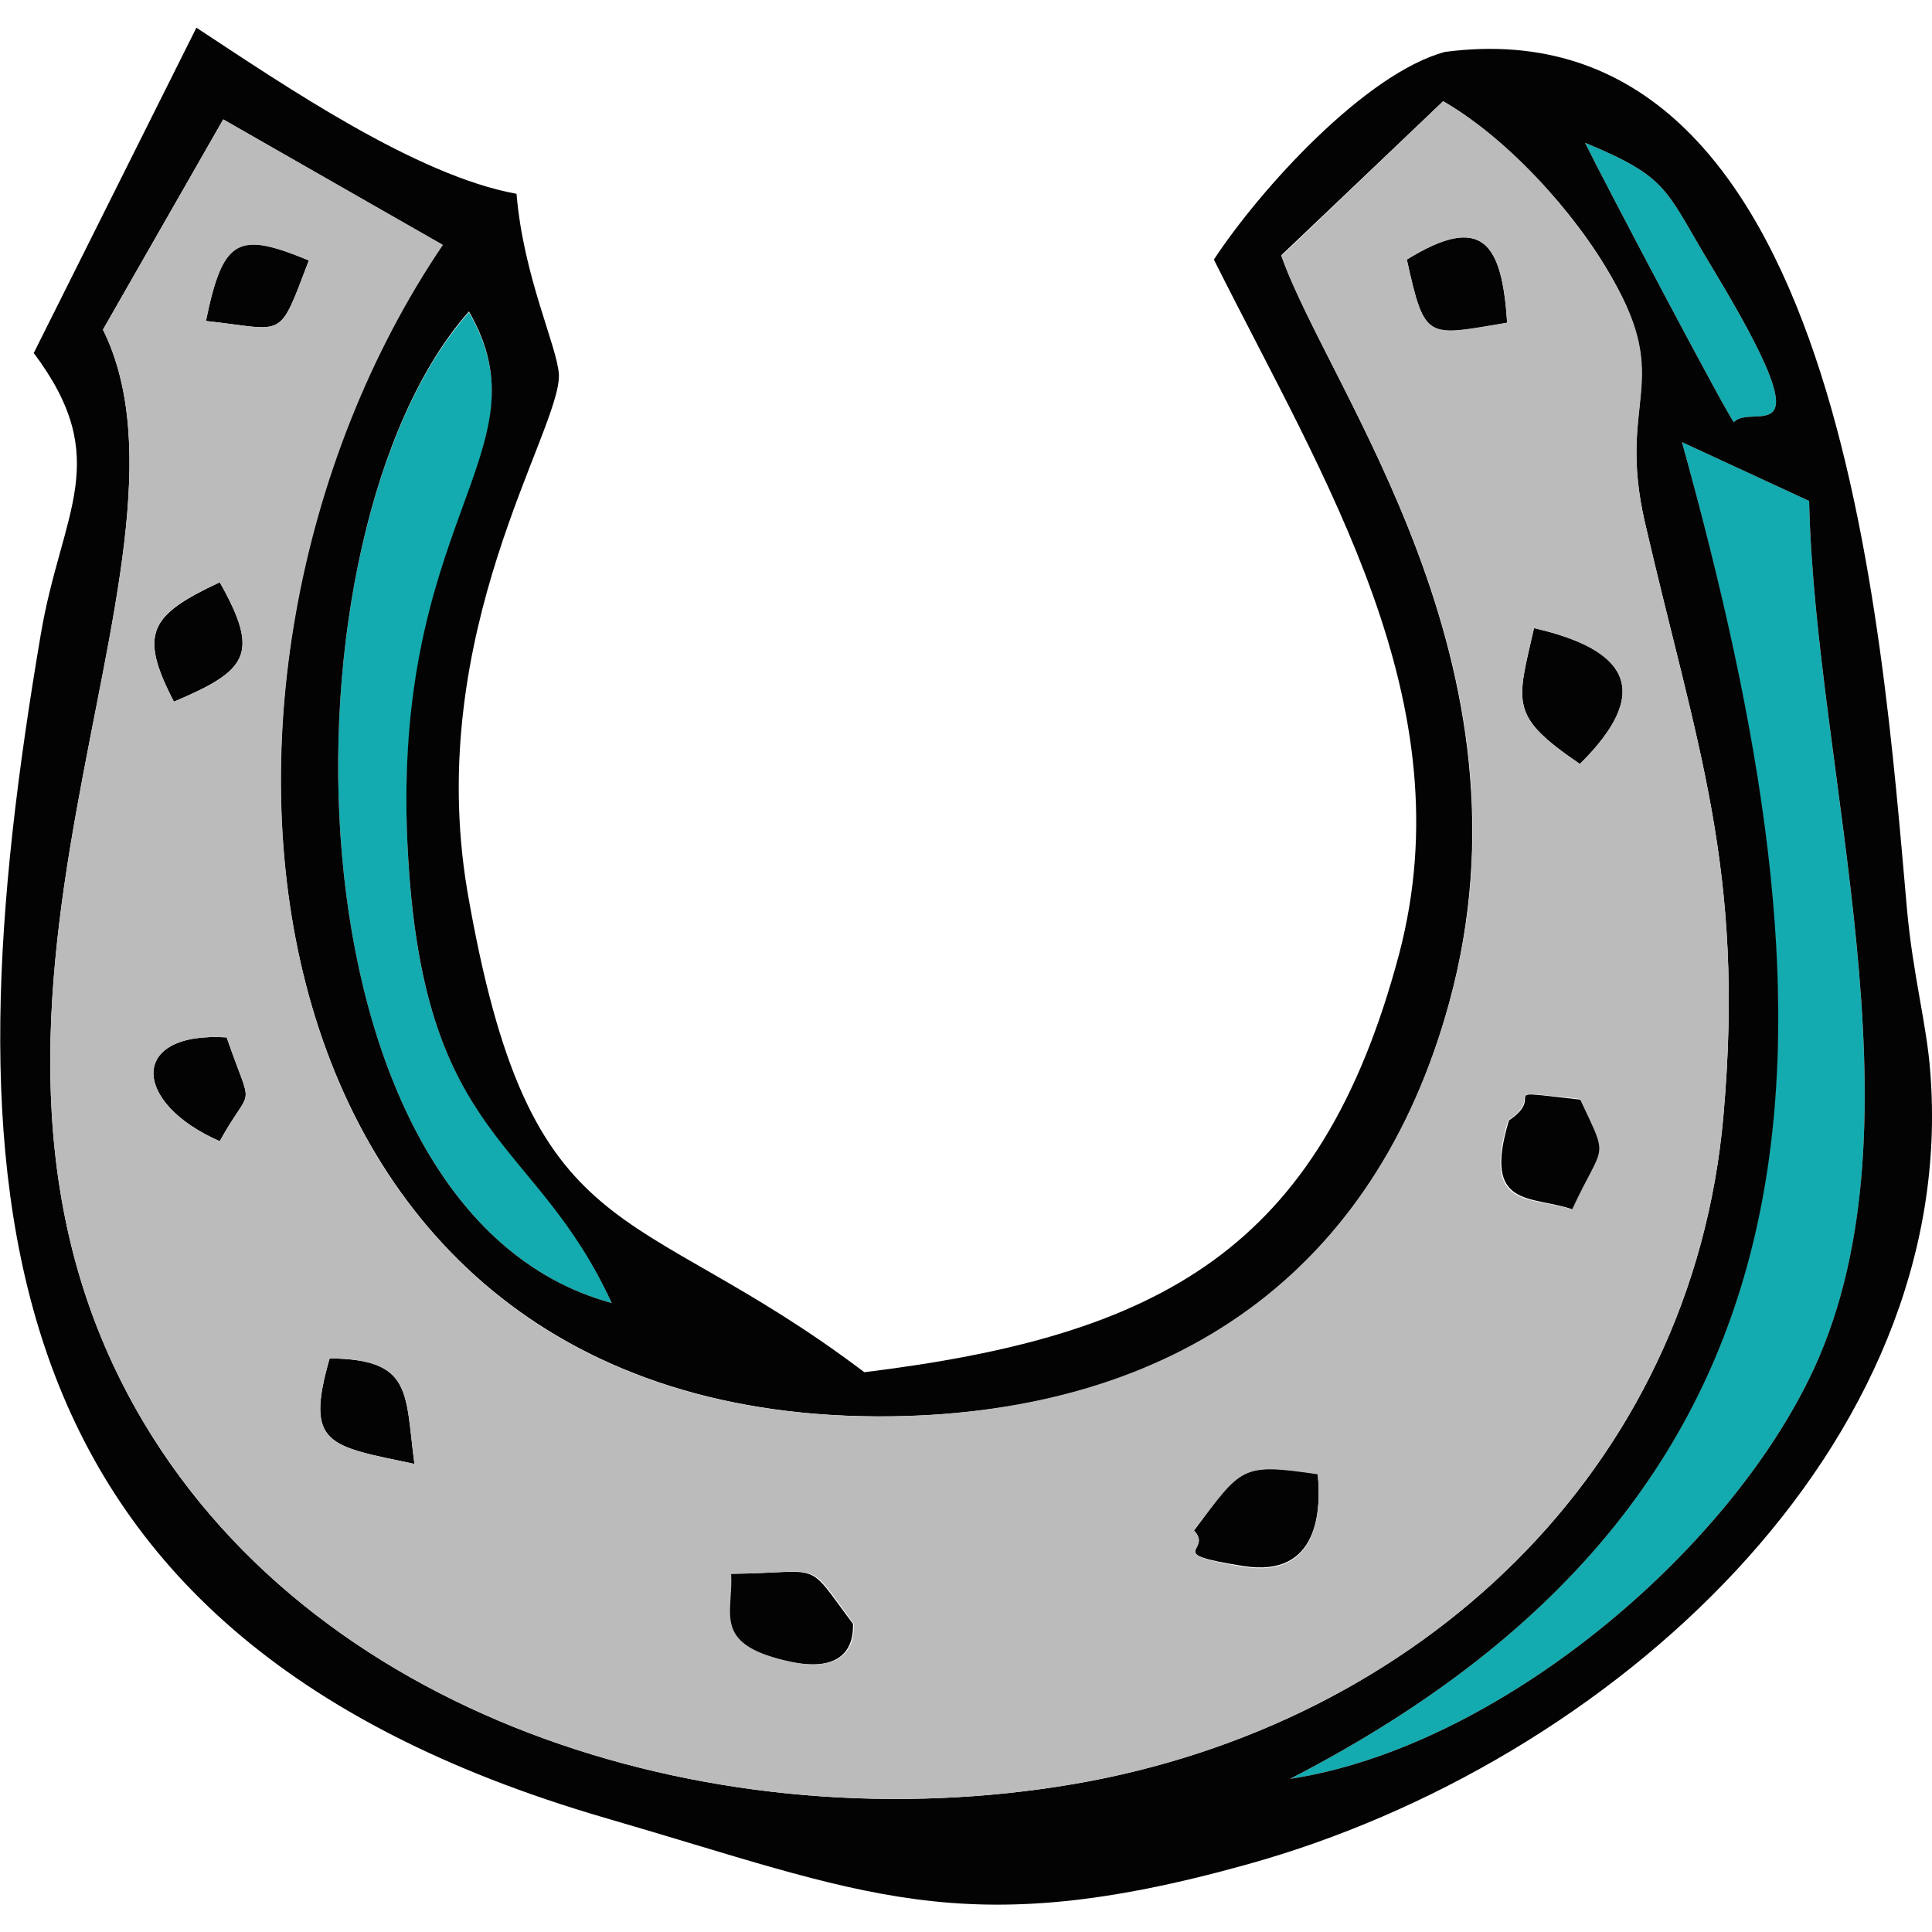 <?xml version="1.0" encoding="utf-8"?>
<!-- Generator: Adobe Illustrator 24.1.2, SVG Export Plug-In . SVG Version: 6.00 Build 0)  -->
<svg version="1.1" id="Слой_1" xmlns="http://www.w3.org/2000/svg" xmlns:xlink="http://www.w3.org/1999/xlink" x="0px" y="0px"
	 viewBox="0 0 223.3 223.3" style="enable-background:new 0 0 223.3 223.3;" xml:space="preserve">
<style type="text/css">
	.st0{fill-rule:evenodd;clip-rule:evenodd;fill:#13ABAF;}
	.st1{fill-rule:evenodd;clip-rule:evenodd;fill:#030303;}
	.st2{fill-rule:evenodd;clip-rule:evenodd;fill:#BBBBBB;}
</style>
<path class="st0" d="M149.1,205.6c23.8-3.6,50.7-26,60.6-47.5c13.1-28.5,0.1-68.6-0.6-100.2l-14.7-6.8
	C212.6,117.1,215.1,171.6,149.1,205.6z"/>
<path class="st0" d="M70.7,150.6c-8.7-19.2-21.5-18.5-23.5-51c-2.4-39.5,16.4-47.2,7-63.5C31.6,61.5,32.2,140.2,70.7,150.6z"/>
<path class="st0" d="M200.4,48.8c2.2-2.4,11,4.5-2.4-17.7c-5.6-9.2-4.9-10.5-14.8-14.6C185.5,21.2,199.5,47.7,200.4,48.8z"/>
<path class="st0" d="M70.7,150.6l4.5,2.1L70.7,150.6z"/>
<path class="st1" d="M70.7,150.6l4.5,2.1L70.7,150.6z M149.1,205.6c66-34,63.6-88.5,45.3-154.5l14.7,6.8
	c0.7,31.5,13.7,71.6,0.6,100.2C199.8,179.6,172.9,202,149.1,205.6L149.1,205.6z M70.7,150.6C32.2,140.2,31.6,61.5,54.2,36
	c9.4,16.3-9.5,24.1-7,63.5C49.2,132.1,61.9,131.4,70.7,150.6z M166.8,11.7c7.2,4.2,15.1,12.6,19.5,20.4c7,12.3,0.6,14.2,3.8,28.2
	c6,26,11.6,40.1,9.1,68.6c-3.6,41.2-35.4,70.5-75.1,77.3c-40.5,6.9-86.7-6.9-107.5-41.8c-27.9-46.9,8.7-99.2-4.7-126.3l13.9-24.3
	l25.3,14.5C17.2,78.5,26.7,164.6,103,163.7c32.7-0.4,55.9-16.4,64.5-47.8c10.7-39.2-13.9-70.7-19.4-86.4L166.8,11.7z M200.4,48.8
	c-0.9-1.1-14.9-27.6-17.2-32.3c9.9,4.1,9.2,5.4,14.8,14.6C211.4,53.3,202.6,46.4,200.4,48.8z M3.9,40.8c9.3,12.4,3.2,18.3,0.8,32.6
	c-10.5,61.9-8.9,115.1,65.2,136.7c30,8.7,41.2,14.6,74.2,5.4c42.2-11.7,82.4-48.5,79-91.6c-0.4-5.5-2-11.1-2.7-18.9
	c-2.9-32.5-7.7-105-53.4-99c-9.2,2.5-21.3,15.8-26.7,24c12.8,25.6,29.1,51.1,21.4,80.3c-9.1,34.2-27.6,44.1-61.8,48.3
	c-27.1-20.5-38.6-13.4-45.9-55.7C49,73,64.8,49.8,64.6,43.3C64.4,40,60.5,32,59.7,22.4c-11.6-2.1-26.8-12.5-37-19.2L3.9,40.8z"/>
<path class="st1" d="M138,176.9c2.3,2.4-3.8,2.6,5.7,4.1c8.8,1.4,9-6.6,8.6-10.7C143.3,169.1,143.5,169.5,138,176.9z"/>
<path class="st1" d="M182.6,88.3c8.4-8.3,5.7-13.2-5.3-15.7C175.3,81.4,174.4,82.7,182.6,88.3z"/>
<path class="st1" d="M98.6,187.7c-5.7-7.6-3.2-5.9-14.2-5.8c0.4,4.4-2.2,8,6.1,10C99.4,194.1,98.5,187.9,98.6,187.7z"/>
<path class="st1" d="M174.4,129.5c-3.1,10.3,2.6,8.6,7.4,10.3c3.7-8,4.3-5.5,0.9-12.7C172.1,125.9,179,126.4,174.4,129.5z"/>
<path class="st1" d="M38.1,157c-2.9,10.1-0.1,10.1,9.8,12.2C46.8,160.9,47.7,157.1,38.1,157z"/>
<path class="st1" d="M162.6,30c2.1,9.5,2.3,8.9,11.6,7.3C173.6,28.3,171.5,24.5,162.6,30z"/>
<path class="st1" d="M20.1,81.1c8.5-3.6,10-5.5,5.3-13.8C17.3,71.1,16,73.2,20.1,81.1z"/>
<path class="st1" d="M25.4,131.9c3.8-6.9,3.9-3,0.8-12C14.8,119.2,15.3,127.5,25.4,131.9z"/>
<path class="st1" d="M23.8,37.1c9.3,1,8.3,2.4,11.9-7C27.5,26.7,25.8,27.4,23.8,37.1z"/>
<path class="st2" d="M84.5,181.9c11-0.1,8.5-1.9,14.2,5.8c-0.1,0.2,0.8,6.4-8,4.2C82.3,189.9,84.8,186.4,84.5,181.9z M138,176.9
	c5.6-7.4,5.4-7.8,14.3-6.5c0.4,4.1,0.2,12.1-8.6,10.7C134.2,179.5,140.3,179.3,138,176.9L138,176.9z M47.9,169.2
	c-9.9-2.1-12.7-2.1-9.8-12.2C47.7,157.1,46.8,160.9,47.9,169.2z M181.7,139.8c-4.8-1.6-10.5,0.1-7.4-10.3c4.6-3.1-2.2-3.6,8.3-2.5
	C186,134.3,185.4,131.8,181.7,139.8L181.7,139.8z M26.2,119.9c3.1,9,3,5.1-0.8,12C15.3,127.5,14.8,119.2,26.2,119.9z M177.3,72.6
	c11,2.5,13.7,7.4,5.3,15.7C174.4,82.7,175.3,81.4,177.3,72.6z M20.1,81.1c-4.1-7.9-2.8-10.1,5.3-13.8C30.1,75.7,28.6,77.5,20.1,81.1
	z M174.2,37.3c-9.3,1.5-9.5,2.2-11.6-7.3C171.5,24.5,173.6,28.3,174.2,37.3z M23.8,37.1c2-9.7,3.8-10.3,11.9-7
	C32.1,39.5,33.1,38.1,23.8,37.1z M148.1,29.6c5.5,15.6,30.2,47.2,19.4,86.3c-8.6,31.3-31.8,47.3-64.5,47.8
	c-76.3,1-85.8-85.2-51.8-135.4L25.8,13.8L11.9,38.1c13.4,27.1-23.2,79.4,4.7,126.3c20.8,34.9,67,48.7,107.5,41.8
	c39.7-6.8,71.5-36.1,75.1-77.3c2.5-28.5-3.1-42.6-9.1-68.6c-3.2-14,3.3-16-3.8-28.2c-4.4-7.8-12.3-16.3-19.5-20.4L148.1,29.6z"/>
</svg>
